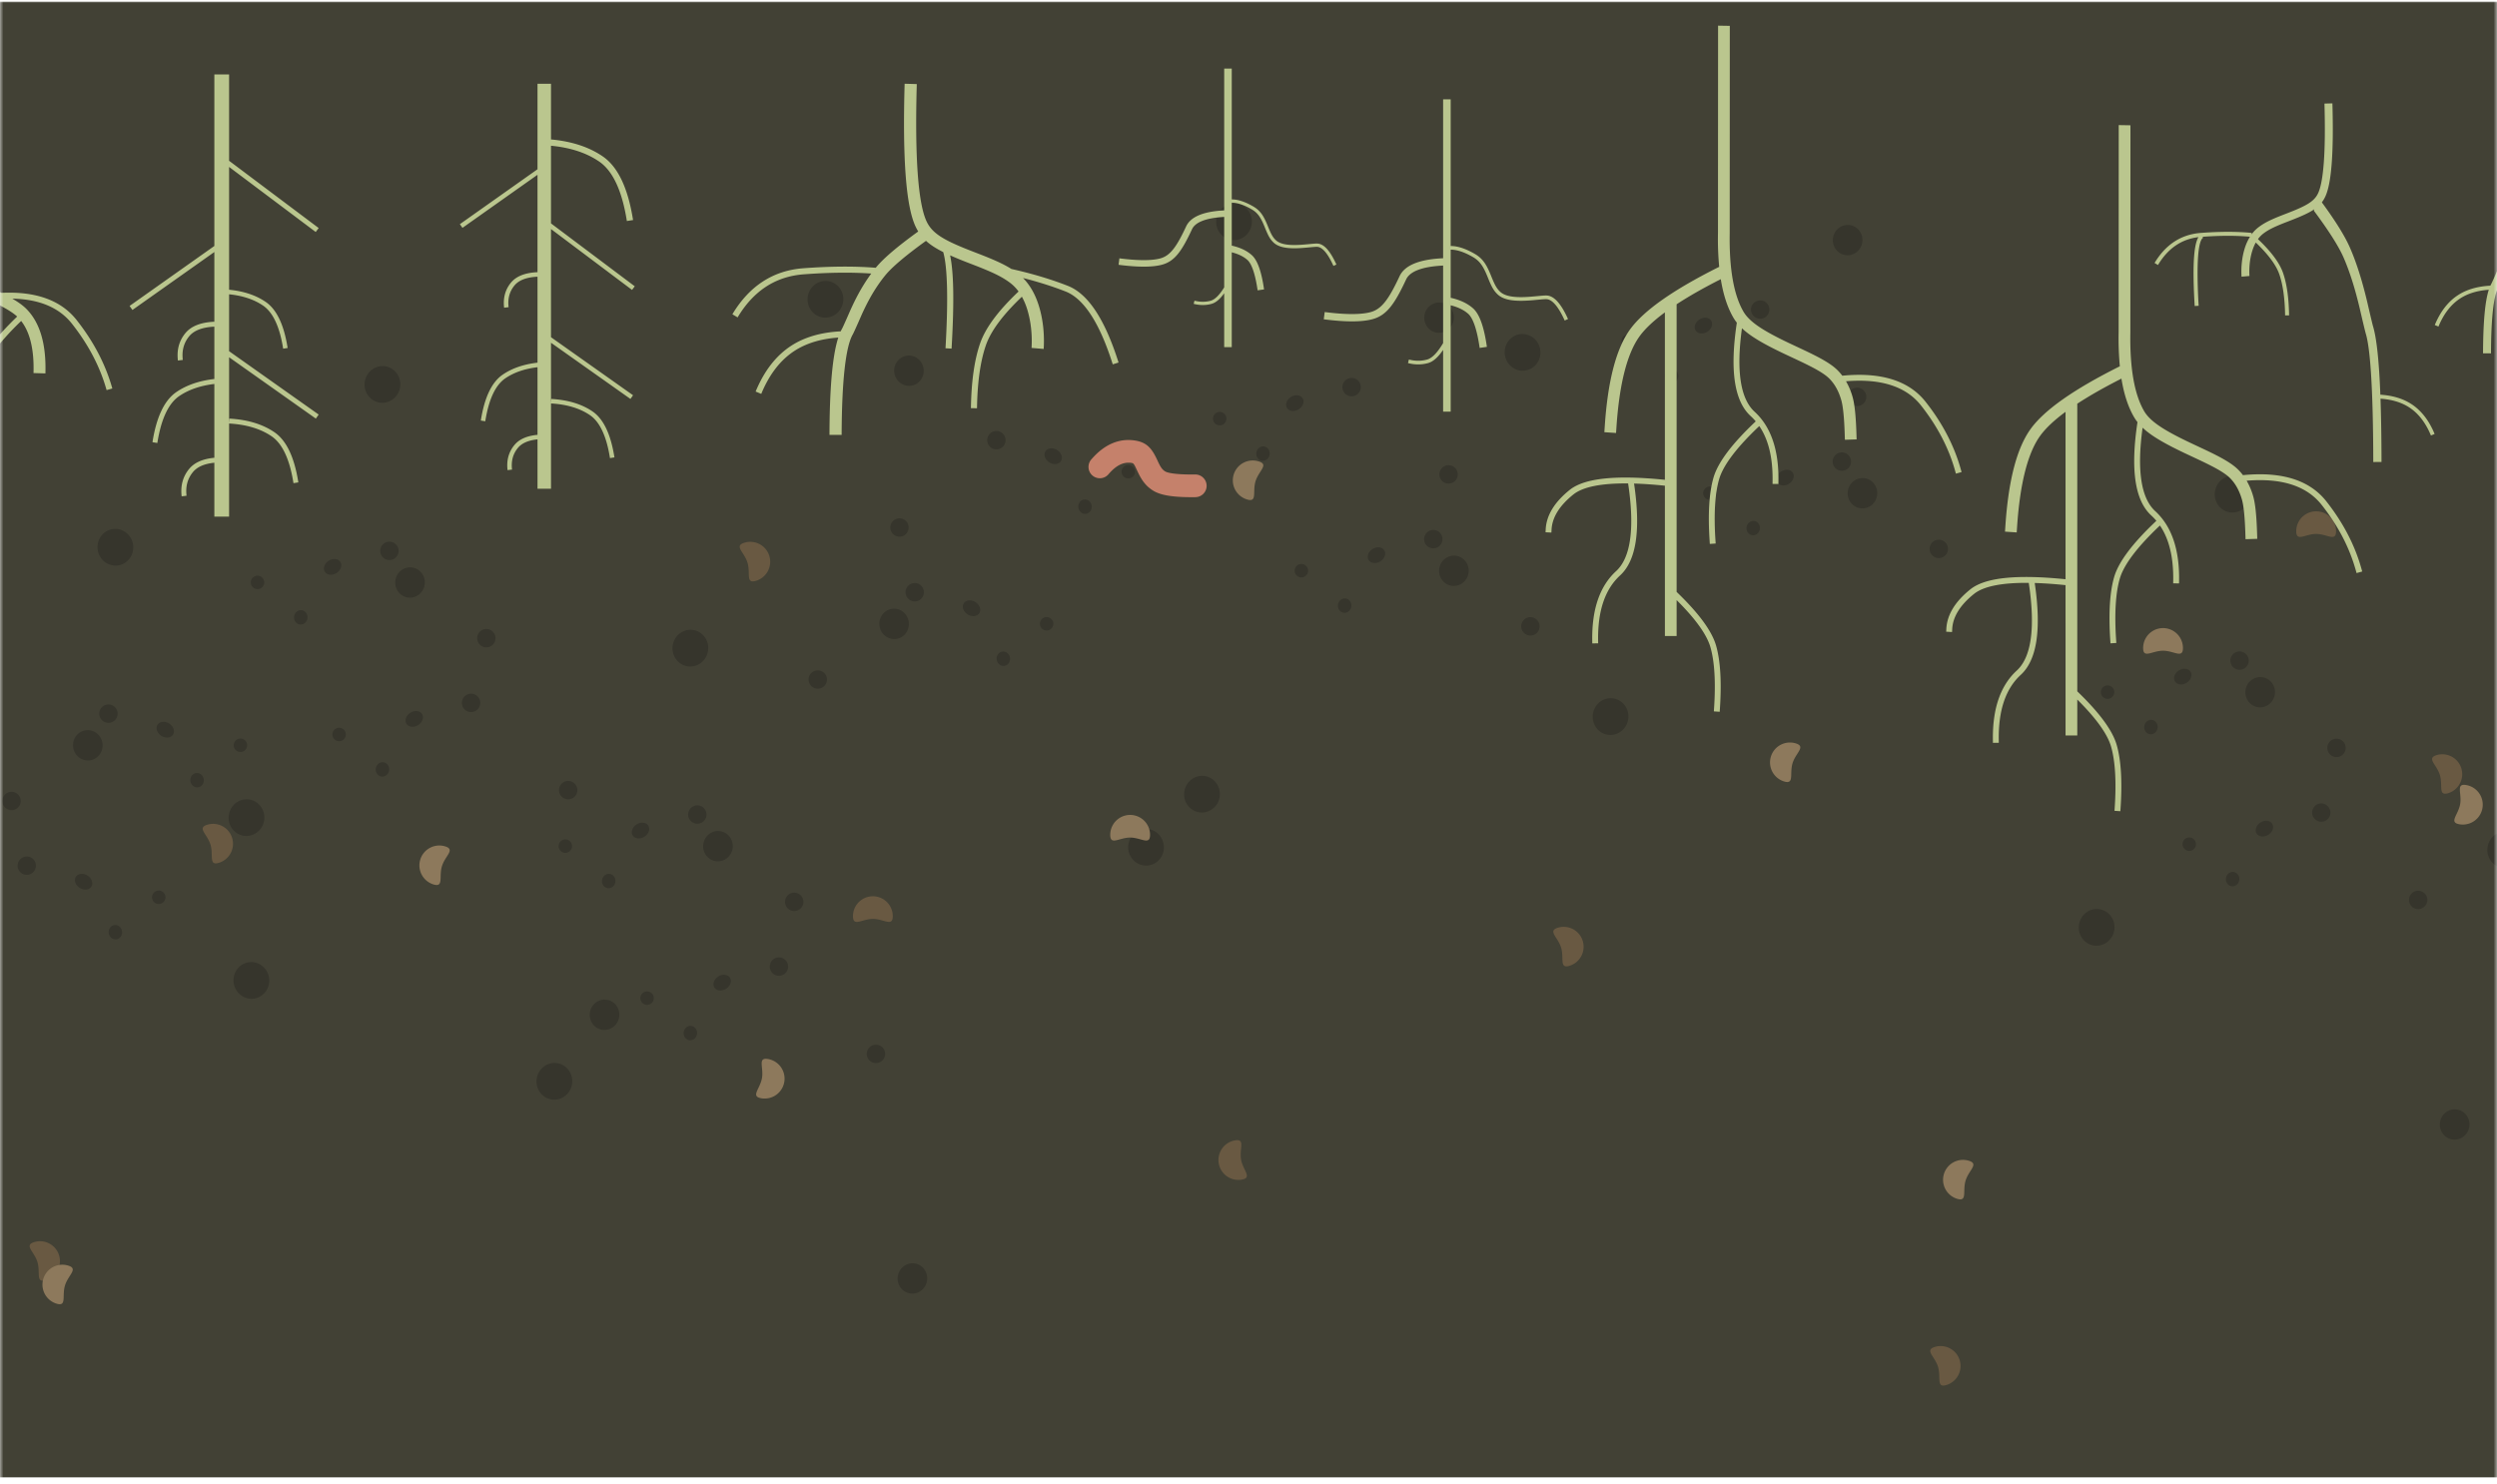 <svg xmlns="http://www.w3.org/2000/svg" xmlns:xlink="http://www.w3.org/1999/xlink" viewBox="0 0 360 214">
  <defs>
    <path id="a" d="M0 0h360v215H0z"/>
  </defs>
  <g fill="none" fill-rule="evenodd">
    <mask id="b" fill="#fff">
      <use xlink:href="#a"/>
    </mask>
    <g mask="url(#b)">
      <path fill="#424135" d="M-166 .242h612.322v212.782H-166z"/>
      <path fill="#36352C" d="M54.77 58.057c-1.407-.198-2.383-1.532-2.18-2.98.204-1.448 1.51-2.462 2.918-2.264 1.408.198 2.384 1.532 2.18 2.98-.203 1.448-1.51 2.462-2.917 2.264zM43.222 90.045c-.529-.074-.893-.594-.814-1.161.08-.568.574-.967 1.103-.893.53.074.894.595.814 1.162-.08.567-.573.967-1.103.892zm15.59-3.887c-1.167-.164-1.976-1.266-1.808-2.462.168-1.195 1.25-2.032 2.416-1.868 1.166.164 1.976 1.266 1.808 2.462-.168 1.195-1.25 2.032-2.417 1.868zm-10.303-3.526c-.62.387-1.372.303-1.679-.189-.307-.492-.054-1.204.566-1.592.62-.387 1.372-.303 1.68.19.307.49.053 1.203-.567 1.59zm8.36-2.093a1.324 1.324 0 1 1-1.403-2.245 1.324 1.324 0 0 1 1.403 2.245zm13.976 12.588a1.324 1.324 0 1 1-1.403-2.245 1.324 1.324 0 0 1 1.403 2.245zm-33.185-8.34a.968.968 0 1 1-1.026-1.641.968.968 0 0 1 1.026 1.641zm-2.49 35.732c-1.407-.198-2.383-1.532-2.18-2.98.204-1.448 1.51-2.461 2.918-2.263 1.407.197 2.383 1.532 2.18 2.98-.204 1.448-1.51 2.461-2.917 2.263zm19.826-8.55c-.53-.075-.894-.595-.814-1.163.08-.567.574-.967 1.103-.892.529.074.893.594.814 1.162-.08.567-.574.967-1.103.892zm31.858 36.518c-1.167-.164-1.976-1.266-1.808-2.461.168-1.196 1.25-2.032 2.416-1.868 1.167.164 1.976 1.266 1.808 2.461-.168 1.196-1.25 2.032-2.416 1.868zm-26.571-43.932c-.62.387-1.372.303-1.68-.19-.307-.49-.053-1.204.567-1.591s1.372-.303 1.679.189c.307.492.054 1.204-.566 1.592zm8.36-2.093a1.324 1.324 0 1 1-1.403-2.245 1.324 1.324 0 0 1 1.403 2.245zm13.975 12.588a1.324 1.324 0 1 1-1.403-2.246 1.324 1.324 0 0 1 1.403 2.246zm-33.185-8.34a.968.968 0 1 1-1.025-1.641.968.968 0 0 1 1.025 1.641zm-197.534-76.753c-1.408-.198-2.384-1.532-2.18-2.98.203-1.448 1.51-2.462 2.917-2.264 1.408.198 2.384 1.532 2.18 2.98-.203 1.448-1.51 2.462-2.917 2.264zm63.307 20.655c-.53-.074-.894-.594-.814-1.162.08-.567.573-.967 1.102-.892.53.074.894.594.814 1.162-.08.567-.573.967-1.102.892zm25.224-18.466c-1.166-.164-1.975-1.266-1.807-2.461.168-1.196 1.25-2.032 2.416-1.868 1.166.164 1.976 1.266 1.807 2.461-.168 1.196-1.25 2.032-2.416 1.868zM-79.509 43.2c-.62.387-1.371.303-1.679-.189-.307-.492-.053-1.204.567-1.592.62-.387 1.371-.303 1.679.189.307.492.053 1.204-.567 1.592zm8.36-2.093a1.324 1.324 0 1 1-1.403-2.245 1.324 1.324 0 0 1 1.403 2.245zm13.976 12.588a1.324 1.324 0 1 1-1.403-2.245 1.324 1.324 0 0 1 1.403 2.245zm-33.185-8.34a.968.968 0 1 1-1.026-1.641.968.968 0 0 1 1.026 1.641zm-3.457 55.96c-1.408-.197-2.384-1.532-2.18-2.98.203-1.447 1.51-2.46 2.917-2.263 1.408.198 2.384 1.532 2.18 2.98-.203 1.448-1.51 2.461-2.917 2.264zm20.793-28.779c-.529-.074-.893-.594-.814-1.162.08-.567.574-.967 1.103-.892.53.074.894.594.814 1.162-.08.567-.573.967-1.103.892zm15.59-3.887c-1.167-.164-1.976-1.266-1.808-2.462.168-1.196 1.25-2.032 2.416-1.868 1.166.164 1.976 1.266 1.808 2.462-.168 1.195-1.25 2.031-2.417 1.868zm-10.303-3.526c-.62.387-1.372.302-1.679-.19-.307-.491-.054-1.204.566-1.591s1.372-.303 1.68.189c.307.491.053 1.204-.567 1.592zm8.36-2.093a1.324 1.324 0 1 1-1.403-2.245 1.324 1.324 0 0 1 1.403 2.245zM-45.4 75.617a1.324 1.324 0 1 1-1.403-2.246 1.324 1.324 0 0 1 1.403 2.246zm-33.185-8.34a.968.968 0 1 1-1.026-1.641.968.968 0 0 1 1.026 1.641zM99.164 96.079c-1.407-.198-2.384-1.532-2.18-2.98.203-1.448 1.51-2.461 2.917-2.264 1.408.198 2.384 1.532 2.18 2.98-.203 1.448-1.509 2.462-2.917 2.264zm-11.55 31.989c-.529-.075-.893-.595-.813-1.162.08-.568.573-.967 1.103-.893.529.074.893.595.813 1.162-.08.567-.573.967-1.102.893zm15.59-3.888c-1.167-.164-1.976-1.266-1.808-2.462.168-1.195 1.25-2.031 2.416-1.867 1.167.163 1.976 1.266 1.808 2.461-.168 1.196-1.25 2.032-2.416 1.868zM92.9 120.654c-.62.387-1.371.303-1.679-.189-.307-.492-.053-1.204.567-1.592.62-.387 1.371-.303 1.679.19.307.49.053 1.204-.567 1.591zm8.36-2.093a1.324 1.324 0 1 1-1.403-2.245 1.324 1.324 0 0 1 1.403 2.245zm13.976 12.588a1.324 1.324 0 1 1-1.403-2.245 1.324 1.324 0 0 1 1.403 2.245zm-33.185-8.34a.968.968 0 1 1-1.026-1.64.968.968 0 0 1 1.026 1.64zm-2.489 35.732c-1.408-.198-2.384-1.532-2.18-2.98.203-1.448 1.51-2.461 2.917-2.263 1.408.198 2.384 1.532 2.18 2.98-.203 1.448-1.51 2.461-2.917 2.263zm19.825-8.55c-.529-.075-.893-.595-.814-1.163.08-.567.574-.967 1.103-.892.53.074.894.594.814 1.162-.08.567-.573.967-1.103.892zm31.858 36.518c-1.166-.163-1.976-1.265-1.808-2.461.168-1.196 1.25-2.032 2.417-1.868 1.166.164 1.975 1.266 1.807 2.462-.168 1.195-1.25 2.031-2.416 1.867zm-26.571-43.932c-.62.387-1.372.303-1.679-.19-.307-.49-.054-1.203.566-1.59.62-.388 1.372-.304 1.68.188.307.492.053 1.204-.567 1.592zm8.36-2.093a1.324 1.324 0 1 1-1.403-2.245 1.324 1.324 0 0 1 1.403 2.245zm13.976 12.588a1.324 1.324 0 1 1-1.403-2.245 1.324 1.324 0 0 1 1.403 2.245zm-33.185-8.34a.968.968 0 1 1-1.026-1.641.968.968 0 0 1 1.026 1.641zM-103.71 67.98c-1.407-.198-2.384-1.532-2.18-2.98.203-1.448 1.51-2.461 2.917-2.264 1.408.198 2.384 1.532 2.18 2.98-.203 1.448-1.509 2.462-2.917 2.264zm63.307 20.656c-.53-.075-.894-.595-.814-1.162.08-.568.574-.967 1.103-.893.53.074.894.595.814 1.162-.08.567-.574.967-1.103.893zm25.225-18.467c-1.167-.164-1.976-1.266-1.808-2.461.168-1.196 1.25-2.032 2.416-1.868 1.167.164 1.976 1.266 1.808 2.461-.168 1.196-1.25 2.032-2.416 1.868zm-19.938 11.053c-.62.387-1.372.303-1.68-.189-.306-.492-.053-1.204.567-1.592.62-.387 1.372-.303 1.679.19.307.49.054 1.204-.566 1.591zm8.36-2.093a1.324 1.324 0 1 1-1.403-2.245 1.324 1.324 0 0 1 1.403 2.245zm13.975 12.588a1.324 1.324 0 1 1-1.403-2.245 1.324 1.324 0 0 1 1.403 2.245zm-33.185-8.34a.968.968 0 1 1-1.025-1.641.968.968 0 0 1 1.025 1.641zm-3.457 55.96c-1.407-.197-2.384-1.531-2.18-2.98.203-1.447 1.51-2.46 2.917-2.263 1.408.198 2.384 1.532 2.18 2.98-.203 1.448-1.509 2.462-2.917 2.264zm20.794-28.779c-.53-.074-.894-.594-.814-1.162.08-.567.573-.967 1.102-.892.53.074.894.594.814 1.162-.08.567-.573.967-1.102.892zm15.589-3.887c-1.167-.164-1.976-1.266-1.808-2.462.168-1.195 1.25-2.032 2.416-1.868 1.167.164 1.976 1.266 1.808 2.462-.168 1.195-1.25 2.032-2.416 1.868zm-10.303-3.526c-.62.387-1.371.303-1.679-.19-.307-.49-.053-1.204.567-1.59.62-.388 1.371-.304 1.679.188.307.492.053 1.204-.567 1.592zm8.36-2.093a1.324 1.324 0 1 1-1.403-2.245 1.324 1.324 0 0 1 1.403 2.245zm13.976 12.588a1.324 1.324 0 1 1-1.403-2.245 1.324 1.324 0 0 1 1.403 2.245zm-33.185-8.34a.968.968 0 1 1-1.026-1.641.968.968 0 0 1 1.026 1.641zM380.42 62.695c-1.407-.198-2.384-1.532-2.18-2.98.203-1.448 1.51-2.461 2.917-2.263 1.408.198 2.384 1.532 2.18 2.98-.203 1.448-1.509 2.461-2.917 2.263zm-11.55 31.989c-.529-.074-.893-.595-.813-1.162.08-.567.573-.967 1.102-.893.53.075.894.595.814 1.162-.08.568-.573.967-1.102.893zm15.59-3.888c-1.167-.164-1.976-1.266-1.808-2.461.168-1.196 1.25-2.032 2.416-1.868 1.167.164 1.976 1.266 1.808 2.461-.168 1.196-1.25 2.032-2.416 1.868zm-10.303-3.526c-.62.388-1.371.303-1.679-.189-.307-.491-.053-1.204.567-1.591.62-.388 1.371-.303 1.679.189.307.491.053 1.204-.567 1.591zm8.36-2.093a1.324 1.324 0 1 1-1.403-2.245 1.324 1.324 0 0 1 1.403 2.245zm13.976 12.588a1.324 1.324 0 1 1-1.403-2.245 1.324 1.324 0 0 1 1.403 2.245zm-33.185-8.34a.968.968 0 1 1-1.026-1.64.968.968 0 0 1 1.026 1.64zm-2.49 35.733c-1.407-.198-2.383-1.532-2.18-2.98.204-1.448 1.51-2.462 2.918-2.264 1.408.198 2.384 1.532 2.18 2.98-.203 1.448-1.51 2.461-2.917 2.264zm19.826-8.551c-.529-.075-.893-.595-.814-1.162.08-.568.574-.967 1.103-.893.53.075.894.595.814 1.162-.08.567-.573.967-1.103.893zm31.858 36.519c-1.166-.164-1.976-1.266-1.808-2.462.168-1.195 1.25-2.032 2.417-1.868 1.166.164 1.975 1.266 1.807 2.462-.168 1.195-1.25 2.032-2.416 1.868zm-26.571-43.933c-.62.388-1.372.303-1.679-.189-.307-.491-.054-1.204.566-1.592.62-.387 1.372-.302 1.68.19.307.491.053 1.204-.567 1.591zm8.36-2.093a1.324 1.324 0 1 1-1.403-2.245 1.324 1.324 0 0 1 1.403 2.245zm13.976 12.588a1.324 1.324 0 1 1-1.403-2.245 1.324 1.324 0 0 1 1.403 2.245zm-33.185-8.34a.968.968 0 1 1-1.026-1.64.968.968 0 0 1 1.026 1.64zM177.547 34.596c-1.407-.198-2.384-1.532-2.18-2.98.203-1.448 1.51-2.461 2.917-2.263 1.408.198 2.384 1.532 2.18 2.98-.203 1.448-1.509 2.461-2.917 2.263zm63.307 20.656c-.53-.075-.894-.595-.814-1.162.08-.567.574-.967 1.103-.893.53.075.893.595.814 1.162-.08.568-.574.967-1.103.893zm25.225-18.466c-1.167-.164-1.976-1.266-1.808-2.462.168-1.195 1.25-2.032 2.416-1.868 1.166.164 1.976 1.266 1.808 2.462-.168 1.195-1.25 2.032-2.416 1.868zM246.14 47.837c-.62.388-1.372.303-1.68-.189-.306-.491-.053-1.204.567-1.591.62-.388 1.372-.303 1.679.188.307.492.054 1.205-.566 1.592zm8.36-2.093a1.324 1.324 0 1 1-1.403-2.245 1.324 1.324 0 0 1 1.403 2.245zm13.975 12.588a1.324 1.324 0 1 1-1.403-2.245 1.324 1.324 0 0 1 1.403 2.245zm-33.185-8.34a.968.968 0 1 1-1.025-1.64.968.968 0 0 1 1.025 1.64zm-3.457 55.961c-1.407-.198-2.384-1.532-2.18-2.98.203-1.448 1.51-2.461 2.917-2.264 1.408.198 2.384 1.532 2.18 2.98-.203 1.448-1.509 2.462-2.917 2.264zm20.794-28.78c-.53-.074-.894-.594-.814-1.161.08-.568.573-.967 1.102-.893.53.074.894.595.814 1.162-.08.567-.573.967-1.102.893zm15.589-3.887c-1.167-.164-1.976-1.266-1.808-2.462.168-1.195 1.25-2.031 2.416-1.867 1.167.163 1.976 1.266 1.808 2.461-.168 1.196-1.25 2.032-2.416 1.868zm-10.303-3.526c-.62.387-1.371.303-1.679-.189-.307-.492-.053-1.204.567-1.592.62-.387 1.371-.302 1.679.19.307.49.053 1.204-.567 1.591zm8.36-2.093a1.324 1.324 0 1 1-1.403-2.245 1.324 1.324 0 0 1 1.403 2.245zm13.976 12.588a1.324 1.324 0 1 1-1.403-2.245 1.324 1.324 0 0 1 1.403 2.245zm-33.185-8.34a.968.968 0 1 1-1.026-1.64.968.968 0 0 1 1.026 1.64zM321.514 73.878c-1.408-.198-2.384-1.532-2.18-2.98.203-1.448 1.509-2.461 2.917-2.264 1.407.198 2.384 1.532 2.18 2.98-.203 1.448-1.51 2.462-2.917 2.264zm-11.55 31.989c-.529-.075-.893-.595-.814-1.162.08-.568.574-.967 1.103-.893.53.074.894.595.814 1.162-.08.567-.573.967-1.103.893zm15.59-3.888c-1.167-.164-1.976-1.266-1.808-2.462.168-1.195 1.25-2.031 2.416-1.867 1.166.163 1.976 1.265 1.808 2.461-.169 1.196-1.25 2.032-2.417 1.868zm-10.303-3.526c-.62.387-1.372.303-1.679-.189-.307-.492-.054-1.204.566-1.592.62-.387 1.372-.303 1.68.19.306.49.053 1.204-.567 1.591zm8.36-2.093a1.324 1.324 0 1 1-1.403-2.245 1.324 1.324 0 0 1 1.403 2.245zm13.976 12.588a1.324 1.324 0 1 1-1.403-2.245 1.324 1.324 0 0 1 1.403 2.245zm-33.185-8.34a.968.968 0 1 1-1.026-1.64.968.968 0 0 1 1.026 1.64zm-2.49 35.732c-1.407-.198-2.384-1.532-2.18-2.98.203-1.448 1.51-2.461 2.917-2.263 1.408.198 2.384 1.532 2.18 2.98-.203 1.448-1.509 2.461-2.917 2.263zm19.826-8.55c-.53-.075-.894-.595-.814-1.163.08-.567.573-.967 1.103-.892.529.074.893.594.814 1.162-.08.567-.574.967-1.103.892zm31.858 36.518c-1.167-.163-1.976-1.266-1.808-2.461.168-1.196 1.25-2.032 2.416-1.868 1.166.164 1.976 1.266 1.808 2.462-.168 1.195-1.25 2.031-2.416 1.867zm-26.571-43.932c-.62.387-1.372.303-1.68-.19-.307-.49-.053-1.203.567-1.59.62-.388 1.372-.304 1.679.188.307.492.054 1.204-.566 1.592zm8.36-2.093a1.324 1.324 0 1 1-1.404-2.245 1.324 1.324 0 0 1 1.403 2.245zm13.975 12.588a1.324 1.324 0 1 1-1.403-2.245 1.324 1.324 0 0 1 1.403 2.245zm-33.185-8.34a.968.968 0 1 1-1.025-1.641.968.968 0 0 1 1.025 1.641zM118.641 45.778c-1.408-.198-2.384-1.532-2.18-2.98.203-1.448 1.51-2.462 2.917-2.264 1.408.198 2.384 1.532 2.18 2.98-.203 1.448-1.51 2.462-2.917 2.264zm63.307 20.656c-.53-.075-.894-.595-.814-1.162.08-.568.573-.967 1.102-.893.53.074.894.595.814 1.162-.08.567-.573.967-1.102.893zm25.224-18.467c-1.166-.164-1.976-1.266-1.808-2.461.168-1.196 1.25-2.032 2.417-1.868 1.166.164 1.975 1.266 1.807 2.461-.168 1.196-1.25 2.032-2.416 1.868zM187.234 59.02c-.62.387-1.371.303-1.679-.189-.307-.492-.053-1.204.567-1.592.62-.387 1.371-.303 1.679.19.307.49.053 1.203-.567 1.59zm8.36-2.093a1.324 1.324 0 1 1-1.403-2.245 1.324 1.324 0 0 1 1.403 2.245zm13.976 12.588a1.324 1.324 0 1 1-1.403-2.245 1.324 1.324 0 0 1 1.403 2.245zm-33.185-8.34a.968.968 0 1 1-1.026-1.641.968.968 0 0 1 1.026 1.641zm-3.457 55.96c-1.408-.197-2.384-1.531-2.18-2.98.203-1.447 1.51-2.46 2.917-2.263 1.408.198 2.384 1.532 2.18 2.98-.203 1.448-1.51 2.461-2.917 2.264zm20.793-28.779c-.529-.074-.893-.594-.814-1.162.08-.567.574-.967 1.103-.892.53.074.894.594.814 1.162-.08.567-.574.967-1.103.892zm15.59-3.887c-1.167-.164-1.976-1.266-1.808-2.462.168-1.195 1.25-2.032 2.416-1.868 1.166.164 1.976 1.266 1.807 2.462-.168 1.195-1.25 2.032-2.416 1.868zm-10.303-3.526c-.62.387-1.372.303-1.68-.19-.306-.49-.053-1.204.567-1.591s1.372-.303 1.68.189c.306.492.053 1.204-.567 1.592zm8.36-2.093a1.324 1.324 0 1 1-1.403-2.245 1.324 1.324 0 0 1 1.403 2.245zm13.976 12.588a1.324 1.324 0 1 1-1.403-2.246 1.324 1.324 0 0 1 1.403 2.246zm-33.185-8.34a.968.968 0 1 1-1.026-1.641.968.968 0 0 1 1.026 1.641zM17.008 81.532c1.408-.198 2.384-1.532 2.18-2.98-.203-1.448-1.509-2.461-2.917-2.264-1.407.198-2.384 1.532-2.18 2.98.203 1.448 1.51 2.462 2.917 2.264zm11.55 31.989c.529-.075.893-.595.814-1.162-.08-.568-.574-.967-1.103-.893-.53.074-.894.595-.814 1.162.08.567.574.967 1.103.893zm-15.59-3.888c1.167-.164 1.976-1.266 1.808-2.462-.168-1.195-1.25-2.031-2.416-1.867-1.166.163-1.976 1.266-1.807 2.461.168 1.196 1.25 2.032 2.416 1.868zm10.303-3.526c.62.387 1.372.303 1.68-.189.306-.492.053-1.204-.567-1.592-.62-.387-1.372-.303-1.68.19-.306.49-.053 1.204.567 1.591zm-8.36-2.093a1.324 1.324 0 1 0 1.403-2.245 1.324 1.324 0 0 0-1.403 2.245zM.935 116.602a1.324 1.324 0 1 0 1.403-2.245 1.324 1.324 0 0 0-1.403 2.245zm33.185-8.34a.968.968 0 1 0 1.026-1.64.968.968 0 0 0-1.026 1.64zm2.49 35.732c1.407-.198 2.384-1.532 2.18-2.98-.203-1.448-1.51-2.461-2.917-2.263-1.408.198-2.384 1.532-2.18 2.98.203 1.448 1.509 2.461 2.917 2.263zm-19.826-8.55c.53-.075.894-.595.814-1.163-.08-.567-.573-.967-1.103-.892-.529.074-.893.594-.814 1.162.08.567.574.967 1.103.892zm-31.858 36.518c1.167-.163 1.976-1.266 1.808-2.461-.168-1.196-1.25-2.032-2.416-1.868-1.166.164-1.976 1.266-1.808 2.462.168 1.195 1.25 2.031 2.416 1.867zm26.571-43.932c.62.387 1.372.303 1.68-.19.307-.49.053-1.203-.567-1.59-.62-.388-1.372-.304-1.679.188-.307.492-.054 1.204.566 1.592zm-8.36-2.093a1.324 1.324 0 1 0 1.404-2.245 1.324 1.324 0 0 0-1.403 2.245zm-13.975 12.588a1.324 1.324 0 1 0 1.403-2.245 1.324 1.324 0 0 0-1.403 2.245zm33.185-8.34a.968.968 0 1 0 1.025-1.641.968.968 0 0 0-1.025 1.641zM219.88 53.432c1.408-.198 2.384-1.532 2.18-2.98-.203-1.448-1.51-2.461-2.917-2.264-1.408.198-2.384 1.532-2.18 2.98.203 1.448 1.51 2.462 2.917 2.264zm-63.307 20.656c.53-.075.894-.595.814-1.162-.08-.568-.573-.967-1.102-.893-.53.074-.894.595-.814 1.162.08.567.573.967 1.102.893zM131.35 55.62c1.166-.164 1.976-1.266 1.808-2.461-.168-1.196-1.25-2.032-2.417-1.868-1.166.164-1.975 1.266-1.807 2.461.168 1.196 1.25 2.032 2.416 1.868zm19.938 11.053c.62.387 1.371.303 1.679-.189.307-.492.053-1.204-.567-1.592-.62-.387-1.371-.303-1.679.19-.307.49-.053 1.204.567 1.59zm-8.36-2.093a1.324 1.324 0 1 0 1.403-2.245 1.324 1.324 0 0 0-1.403 2.245zM128.952 77.17a1.324 1.324 0 1 0 1.403-2.245 1.324 1.324 0 0 0-1.403 2.245zm33.185-8.34a.968.968 0 1 0 1.026-1.641.968.968 0 0 0-1.026 1.641zm3.457 55.96c1.408-.197 2.384-1.531 2.18-2.98-.203-1.447-1.51-2.46-2.917-2.263-1.408.198-2.384 1.532-2.18 2.98.203 1.448 1.51 2.462 2.917 2.264zM144.801 96.01c.53-.074.893-.594.814-1.162-.08-.567-.574-.967-1.103-.892-.53.074-.894.594-.814 1.162.08.567.574.967 1.103.892zm-15.59-3.887c1.167-.164 1.977-1.266 1.808-2.462-.168-1.195-1.25-2.032-2.416-1.868-1.166.164-1.975 1.266-1.807 2.462.168 1.195 1.25 2.032 2.416 1.868zm10.303-3.526c.62.387 1.372.303 1.68-.19.306-.49.053-1.204-.567-1.59-.62-.388-1.372-.304-1.68.188-.306.492-.053 1.204.567 1.592zm-8.36-2.093a1.324 1.324 0 1 0 1.403-2.245 1.324 1.324 0 0 0-1.403 2.245zm-13.976 12.588a1.324 1.324 0 1 0 1.403-2.245 1.324 1.324 0 0 0-1.403 2.245zm33.185-8.34a.968.968 0 1 0 1.026-1.641.968.968 0 0 0-1.026 1.641z"/>
      <path fill="#695942" d="M-23.072 105.563c-1.585 0-2.87 1.19-2.87-.395a2.87 2.87 0 1 1 5.74 0c0 1.585-1.284.395-2.87.395zm148.917 26.94c-1.585 0-2.87 1.189-2.87-.396a2.87 2.87 0 1 1 5.74 0c0 1.585-1.285.395-2.87.395zm253.157 33.21c-1.585 0-2.87 1.19-2.87-.395a2.87 2.87 0 0 1 5.74 0c0 1.585-1.285.396-2.87.396zm16.073-74.31c-1.585 0-2.87 1.19-2.87-.395a2.87 2.87 0 1 1 5.74 0c0 1.585-1.285.395-2.87.395zm-61.149-14.41c-1.585 0-2.87 1.19-2.87-.395a2.87 2.87 0 0 1 5.74 0c0 1.585-1.284.395-2.87.395zM30.344 121.781c-.464-1.516-1.977-2.397-.461-2.86a2.87 2.87 0 1 1 1.678 5.49c-1.516.463-.754-1.114-1.217-2.63zm-185.637-28.293c-.464-1.516-1.977-2.397-.461-2.86a2.87 2.87 0 0 1 1.678 5.49c-1.516.463-.754-1.114-1.217-2.63zm507.055 18.25c-.464-1.516-1.977-2.397-.461-2.86a2.87 2.87 0 0 1 1.678 5.489c-1.516.463-.754-1.113-1.217-2.63zM5.395 181.963c-.464-1.515-1.977-2.397-.461-2.86a2.87 2.87 0 1 1 1.678 5.49c-1.516.463-.754-1.114-1.217-2.63zm219.67-45.333c-.463-1.516-1.977-2.397-.46-2.86a2.87 2.87 0 0 1 1.678 5.49c-1.516.463-.754-1.114-1.218-2.63zm54.344 60.45c-.464-1.516-1.977-2.397-.461-2.86a2.87 2.87 0 0 1 1.678 5.49c-1.516.463-.754-1.114-1.217-2.63zM107.767 81.122c-.463-1.516-1.977-2.397-.46-2.86a2.87 2.87 0 1 1 1.678 5.489c-1.516.463-.754-1.113-1.218-2.63zM-65.904 127.69c.275 1.56 1.67 2.62.109 2.895a2.87 2.87 0 1 1-.997-5.653c1.56-.276.613 1.197.888 2.758zm244.832 39.506c.275 1.561 1.67 2.62.109 2.896a2.87 2.87 0 0 1-.997-5.654c1.561-.275.613 1.197.888 2.758z"/>
      <path fill="#8D795C" d="M311.853 93.832c1.585 0 2.87 1.19 2.87-.395a2.87 2.87 0 1 0-5.74 0c0 1.585 1.285.395 2.87.395zm-148.916 26.94c1.585 0 2.87 1.189 2.87-.396a2.87 2.87 0 1 0-5.74 0c0 1.585 1.284.395 2.87.395zm-253.157 33.21c1.585 0 2.87 1.19 2.87-.395a2.87 2.87 0 1 0-5.74 0c0 1.585 1.284.396 2.87.396zm-16.074-74.31c1.585 0 2.87 1.19 2.87-.395a2.87 2.87 0 1 0-5.74 0c0 1.585 1.285.395 2.87.395zm61.149-14.41c1.585 0 2.87 1.19 2.87-.395a2.87 2.87 0 1 0-5.74 0c0 1.585 1.285.395 2.87.395zm303.583 44.788c.463-1.516 1.977-2.397.46-2.86a2.87 2.87 0 1 0-1.678 5.49c1.516.463.754-1.114 1.218-2.63zm185.637-28.293c.463-1.516 1.977-2.397.46-2.86a2.87 2.87 0 1 0-1.678 5.49c1.516.463.754-1.114 1.218-2.63zm-507.055 18.25c.463-1.516 1.977-2.397.46-2.86a2.87 2.87 0 1 0-1.678 5.489c1.516.463.754-1.113 1.218-2.63zm346.367 70.225c.463-1.516 1.977-2.397.46-2.86a2.87 2.87 0 0 0-1.678 5.49c1.516.463.754-1.114 1.218-2.63zM63.717 124.9c.463-1.516 1.976-2.397.46-2.86a2.87 2.87 0 1 0-1.678 5.49c1.516.463.754-1.114 1.217-2.63zM9.372 185.35c.463-1.516 1.976-2.397.46-2.86a2.87 2.87 0 1 0-1.678 5.49c1.516.463.754-1.114 1.218-2.63zM181.014 69.391c.464-1.516 1.977-2.397.461-2.86a2.87 2.87 0 1 0-1.678 5.489c1.516.463.754-1.113 1.217-2.63zm173.672 46.568c-.276 1.56-1.67 2.62-.11 2.895a2.87 2.87 0 1 0 .998-5.653c-1.561-.276-.613 1.197-.888 2.758zm-244.832 39.506c-.276 1.561-1.67 2.62-.11 2.896a2.87 2.87 0 1 0 .998-5.654c-1.562-.275-.613 1.197-.888 2.758z"/>
      <g fill="#BAC68E" fill-rule="nonzero">
        <path d="M147.49 40.085c1.069 1.078 1.828 2.487 2.325 4.142.597 1.988.754 4.043.672 5.79-.007.14-.014.242-.019.3l-1.747-.149c.003-.036.008-.115.014-.233.073-1.566-.07-3.438-.6-5.204a9.73 9.73 0 0 0-.806-1.946c-2.76 2.628-4.49 4.971-5.196 7.017-.79 2.292-1.218 5.316-1.275 9.065l-.877-.013c.059-3.835.498-6.947 1.323-9.338.769-2.23 2.619-4.72 5.545-7.483a5.952 5.952 0 0 0-1.245-1.27c-1.21-.903-2.575-1.541-5.284-2.587l-.576-.222a55.97 55.97 0 0 1-2.765-1.135c.544 2.525.593 6.97.212 13.45l-.875-.052c.418-7.118.274-11.802-.33-13.869-1.046-.525-1.846-1.04-2.48-1.619-2.92 2.104-4.877 3.762-5.85 4.944-.382.465-.746.953-1.093 1.464-.875 1.285-1.598 2.63-2.314 4.204-.015.034-1.09 2.513-1.318 2.91-1.002 1.758-1.56 6.638-1.588 14.46l-1.754-.006c.024-6.804.43-11.446 1.27-14.03-2.534.18-4.645.827-6.339 1.935-2.018 1.32-3.608 3.378-4.768 6.184l-.81-.335c1.224-2.96 2.923-5.159 5.098-6.583 1.919-1.255 4.31-1.954 7.166-2.1.065-.141.133-.272.202-.393.171-.301 1.18-2.627 1.245-2.768.754-1.657 1.522-3.086 2.46-4.464.163-.24.33-.477.501-.708-2.858-.196-6.099-.159-9.721.11-4.071.303-7.243 2.362-9.55 6.212l-.752-.451c2.45-4.088 5.874-6.31 10.237-6.635 3.91-.29 7.387-.313 10.431-.067l.043-.053c1.08-1.312 3.1-3.03 6.082-5.182a7.19 7.19 0 0 1-.35-.64c-1.409-2.901-1.922-9.731-1.611-20.663l1.753.05c-.302 10.627.2 17.3 1.435 19.848.841 1.732 2.507 2.706 6.763 4.345l.577.223c2.294.885 3.69 1.502 4.867 2.243 3.025.68 5.737 1.492 8.136 2.435 2.935 1.152 5.351 4.846 7.312 11.056l-.837.264c-1.888-5.981-4.173-9.474-6.795-10.504-1.854-.728-3.902-1.378-6.144-1.949zM375.8 37.441a3.89 3.89 0 0 0-.813-.83c-.79-.59-1.683-1.007-3.453-1.69l-.377-.145c-2.034-.784-3.264-1.367-4.075-2.107-1.909 1.374-3.188 2.458-3.823 3.23-.25.304-.488.623-.715.957-.571.84-1.044 1.719-1.512 2.747-.01.022-.713 1.642-.86 1.902-.656 1.148-1.02 4.337-1.039 9.448l-1.146-.004c.016-4.446.282-7.479.83-9.167-1.656.117-3.036.54-4.142 1.264-1.32.863-2.358 2.208-3.116 4.041l-.53-.219c.8-1.934 1.91-3.371 3.332-4.301 1.254-.82 2.816-1.277 4.683-1.373.043-.092.086-.178.132-.257.112-.196.771-1.716.813-1.808.493-1.083.995-2.017 1.608-2.918a14.3 14.3 0 0 1 .777-1.04c.705-.857 2.025-1.98 3.974-3.386a4.699 4.699 0 0 1-.229-.418c-.92-1.896-1.256-6.36-1.052-13.503l1.145.033c-.197 6.944.13 11.305.938 12.97.55 1.132 1.638 1.768 4.42 2.84l.377.145c1.866.72 2.823 1.168 3.725 1.84.403.301.752.66 1.052 1.07l-.021-.217c2.106-.207 4.544-.207 7.315 0 2.851.211 5.089 1.664 6.69 4.335l-.492.295c-1.43-2.387-3.368-3.72-5.835-4.02.716 1.18.866 4.436.543 9.932l-.572-.033c.355-6.037.09-9.394-.647-9.812l.08-.14c-2.577-.184-4.855-.185-6.833-.005.33.525.59 1.122.787 1.778.39 1.299.492 2.642.439 3.784a5.555 5.555 0 0 1-.012.196l-1.142-.097.009-.153c.048-1.023-.045-2.247-.392-3.4a6.358 6.358 0 0 0-.526-1.272c-1.804 1.717-2.935 3.248-3.396 4.585-.517 1.498-.796 3.474-.833 5.924l-.573-.009c.038-2.506.325-4.54.864-6.102.503-1.457 1.711-3.084 3.623-4.89zM325.537 34.48c.236-.323.506-.601.813-.83.791-.59 1.683-1.007 3.453-1.69l.377-.146c1.594-.614 2.695-1.105 3.487-1.645l-.076.202c2.164 2.906 3.601 5.18 4.296 6.777.259.595.505 1.22.74 1.873.593 1.644 1.083 3.365 1.567 5.378.01.044.74 3.214.893 3.724.679 2.248 1.057 8.491 1.075 18.498l1.188-.008c-.007-3.481-.055-6.52-.146-9.125 1.662.116 3.046.539 4.155 1.265 1.32.863 2.358 2.208 3.116 4.041l.53-.219c-.8-1.934-1.91-3.371-3.332-4.302-1.21-.792-2.708-1.244-4.49-1.361-.188-4.877-.538-8.157-1.065-9.901-.116-.385-.8-3.36-.843-3.54-.51-2.121-1.03-3.949-1.665-5.713a33.792 33.792 0 0 0-.806-2.035c-.723-1.662-2.071-3.832-4.058-6.548.181-.235.335-.488.472-.77.92-1.896 1.256-6.359 1.053-13.502l-1.146.032c.198 6.945-.13 11.306-.938 12.97-.55 1.132-1.638 1.768-4.42 2.84l-.377.145c-1.866.72-2.823 1.169-3.725 1.841-.403.3-.752.66-1.052 1.069l.021-.217c-2.106-.206-4.544-.206-7.315 0-2.851.212-5.088 1.664-6.69 4.336l.492.294c1.43-2.386 3.369-3.72 5.835-4.02-.715 1.18-.866 4.436-.543 9.933l.572-.034c-.354-6.036-.09-9.394.647-9.811l-.08-.14c2.577-.184 4.855-.186 6.833-.006a7.243 7.243 0 0 0-.787 1.779c-.39 1.298-.492 2.642-.438 3.783.004.092.008.159.012.197l1.141-.098a4.552 4.552 0 0 1-.009-.153c-.048-1.023.045-2.246.392-3.4.14-.466.315-.892.527-1.272 1.803 1.717 2.935 3.249 3.395 4.585.517 1.499.796 3.474.833 5.924l.573-.008c-.038-2.506-.325-4.54-.864-6.103-.502-1.457-1.711-3.083-3.623-4.89zM33.03 50.642l12.915 9.136-.411.58-12.505-8.845v22.981h-2.125v-7.77c-1.45.145-2.476.6-3.092 1.351-.772.941-1.077 2.07-.915 3.407l-.707.086c-.184-1.527.174-2.85 1.072-3.944.76-.927 1.979-1.46 3.642-1.615V55.366c-2.024.24-3.712.824-5.067 1.748-1.545 1.054-2.607 3.302-3.152 6.76l-.703-.111c.573-3.633 1.714-6.05 3.454-7.237 1.474-1.006 3.298-1.63 5.468-1.877v-7.546c-1.738.08-2.943.55-3.632 1.39-.772.941-1.077 2.069-.916 3.407l-.706.085c-.184-1.526.173-2.848 1.072-3.943.84-1.024 2.24-1.568 4.182-1.651V36.34l-11.81 8.354-.411-.58 12.221-8.646V10.736h2.125v12.447l12.916 9.7-.428.57-12.488-9.38v17.705c2.101.206 3.858.789 5.268 1.75 1.598 1.09 2.646 3.311 3.173 6.648l-.646.102c-.5-3.176-1.476-5.242-2.896-6.21-1.298-.886-2.93-1.432-4.899-1.633v8.207zm9.984 18.917l-.703.111c-.545-3.458-1.607-5.706-3.152-6.76-1.586-1.081-3.627-1.697-6.13-1.841l.041-.71c2.625.15 4.79.804 6.49 1.963 1.74 1.187 2.88 3.604 3.454 7.237zM79.44 48.625l11.83 8.368-.377.532-11.453-8.102v21.049h-1.946v-7.117c-1.328.133-2.268.55-2.832 1.238-.707.861-.986 1.895-.839 3.12l-.647.078c-.168-1.398.16-2.609.982-3.612.696-.848 1.812-1.337 3.336-1.478v-9.75c-1.854.22-3.4.755-4.641 1.602-1.416.966-2.388 3.025-2.888 6.191l-.643-.101c.525-3.327 1.57-5.541 3.164-6.628 1.35-.921 3.02-1.493 5.008-1.72V39.9c-1.592.072-2.696.502-3.327 1.273-.707.862-.987 1.895-.839 3.12l-.647.078c-.168-1.397.16-2.609.982-3.612.77-.938 2.052-1.435 3.83-1.512V25.204l-10.817 7.652-.376-.532 11.194-7.919v-12.33h1.946v8.032c2.977.27 5.46 1.08 7.444 2.434 2.209 1.507 3.658 4.576 4.386 9.188l-.893.14c-.693-4.39-2.04-7.243-4.002-8.582-1.831-1.249-4.14-2.008-6.935-2.273v11.198l12.077 9.071-.392.521-11.685-8.777v15.598zm9.145 17.327l-.643.101c-.5-3.167-1.472-5.226-2.888-6.191-1.452-.99-3.321-1.554-5.614-1.686l.038-.651c2.403.138 4.386.736 5.944 1.798 1.593 1.087 2.638 3.302 3.163 6.629zM-21.48 45.586c-.24.267-.456.53-.647.788-1.842 2.49-3.006 6.955-3.437 13.37l-1.714-.115c.451-6.714 1.69-11.465 3.77-14.277.557-.752 1.283-1.523 2.178-2.312-6.855-.688-11.266-.23-13.184 1.311-2.043 1.642-3.094 3.356-3.189 5.145l-.857-.045c.109-2.061 1.29-3.986 3.508-5.77 2.232-1.794 7.093-2.241 14.637-1.408 2.175-1.739 5.147-3.57 8.92-5.505-1.604-2.805-2.315-9.729-2.223-20.964l1.717.014c-.09 10.948.612 17.722 2.013 20.125.876 1.505 2.867 2.798 6.703 4.62.406.192 1.862.873 2.16 1.015.51.241.945.45 1.336.647 4.957-.236 8.581 1.064 10.836 3.92 2.464 3.123 4.181 6.414 5.148 9.873l-.827.231c-.935-3.346-2.6-6.536-4.995-9.572-1.833-2.322-4.69-3.533-8.599-3.617.867.504 1.525.976 2.015 1.467 1.984 1.985 2.885 5.104 2.76 9.316l-1.717-.051c.101-3.384-.506-5.877-1.78-7.51-3.135 3.014-4.981 5.517-5.543 7.482-.605 2.117-.783 5.106-.527 8.959l-.857.057c-.262-3.944-.079-7.025.558-9.252.614-2.146 2.545-4.764 5.792-7.883-.5-.466-1.274-.967-2.368-1.543a50.692 50.692 0 0 0-1.966-.972c-.294-.14-1.752-.822-2.162-1.017a57.243 57.243 0 0 1-2.627-1.318v11.861h-1.717V39.79c-.845-.543-1.524-1.076-2.07-1.635-4.6 2.342-7.965 4.506-10.088 6.469-.607 5.532.08 9.178 2.001 10.94 2.402 2.2 3.562 5.596 3.498 10.156l-.859-.013c.06-4.333-1.018-7.494-3.219-9.51-2.036-1.867-2.812-5.404-2.377-10.611zM208.06 37.238V14.323h1.09v21.15c1.003-.004 2.161.379 3.476 1.138 1.079.624 1.639 1.438 2.256 2.933l.083.203.081.201c.465 1.145.741 1.655 1.232 2.118.602.568 1.676.8 3.19.777.543-.008 1.079-.044 1.85-.115 1.327-.122 1.284-.118 1.605-.118 1.102 0 2.13 1.147 3.144 3.393l-.48.216c-.935-2.07-1.842-3.082-2.664-3.082-.295 0-.264-.003-1.557.116a23.81 23.81 0 0 1-1.891.117c-1.64.024-2.828-.232-3.558-.92-.564-.532-.867-1.09-1.36-2.304l-.08-.2-.083-.2c-.576-1.398-1.077-2.126-2.032-2.678-1.243-.719-2.315-1.072-3.212-1.068v6.942c1.332.296 2.408.799 3.22 1.516.943.833 1.586 2.674 2.002 5.56l-1.044.151c-.382-2.652-.96-4.305-1.656-4.92-.624-.552-1.463-.961-2.522-1.224v15.332h-1.09v-8.901c-.73 1.064-1.446 1.697-2.16 1.896-.93.26-1.9.26-2.905.002l.13-.511c.919.235 1.795.235 2.633.001.702-.195 1.478-.983 2.302-2.37v-11.18c-3.033.149-4.795.846-5.331 1.994-1.678 3.594-2.82 5.192-4.86 5.74-1.555.416-3.887.416-7.017.013l.135-1.046c3.005.387 5.215.387 6.608.014 1.61-.432 2.64-1.875 4.178-5.168.751-1.607 2.862-2.442 6.287-2.603zM176.496 30.335V9.89h1.09v18.865c.895-.004 1.927.337 3.1 1.015.962.557 1.462 1.282 2.012 2.616a35.389 35.389 0 0 1 .147.36c.414 1.022.661 1.476 1.099 1.889.537.506 1.494.713 2.844.693.485-.007.963-.04 1.65-.102 1.184-.11 1.146-.106 1.432-.106.983 0 1.9 1.023 2.804 3.026l-.428.194c-.834-1.848-1.643-2.75-2.376-2.75-.263 0-.235-.002-1.389.104-.698.064-1.186.097-1.686.104-1.463.022-2.523-.207-3.174-.82-.503-.475-.773-.972-1.212-2.055l-.073-.18-.073-.178c-.514-1.246-.96-1.895-1.813-2.388-1.108-.64-2.064-.956-2.865-.952v6.192c1.189.263 2.148.712 2.873 1.352.84.743 1.414 2.385 1.785 4.96l-.93.133c-.342-2.365-.856-3.84-1.478-4.388-.557-.492-1.305-.857-2.25-1.091v13.674h-1.09v-7.771c-.61.848-1.21 1.357-1.808 1.524-.829.23-1.694.23-2.591.001l.116-.456c.82.21 1.601.21 2.348.002.593-.165 1.244-.804 1.936-1.92v-10.16c-2.633.145-4.166.763-4.637 1.772-1.497 3.206-2.515 4.631-4.335 5.12-1.387.371-3.467.371-6.258.011l.12-.932c2.68.345 4.652.345 5.894.012 1.436-.385 2.355-1.672 3.727-4.61.66-1.415 2.503-2.158 5.489-2.315z"/>
        <path d="M292.494 84.047c-3.897-.038-6.536.502-7.899 1.597-2.012 1.617-3.047 3.305-3.14 5.067l-.023.423-.844-.045.022-.422c.107-2.03 1.27-3.926 3.455-5.682 2.13-1.713 6.691-2.18 13.731-1.461v-24.14c-1.617 1.192-2.817 2.32-3.6 3.376-1.814 2.452-2.96 6.85-3.385 13.168l-.056.844-1.688-.113.057-.844c.444-6.613 1.664-11.292 3.713-14.062 2.001-2.704 6.217-5.644 12.67-8.879l.117-.059a43.076 43.076 0 0 1-.175-4.927l.014-29.85 1.691.028-.014 29.85c-.087 5.172.587 8.963 1.982 11.358.863 1.481 2.824 2.755 6.602 4.549.4.19 1.834.86 2.128 1 .82.388 1.44.692 2.002.99 1.29.68 2.205 1.282 2.838 1.915.244.244.471.506.683.786 5.572-.547 9.591.698 12.01 3.763 2.427 3.075 4.118 6.317 5.07 9.723l.114.408-.815.227-.113-.407c-.922-3.296-2.56-6.437-4.92-9.427-2.153-2.729-5.743-3.9-10.814-3.486a9.88 9.88 0 0 1 .949 2.268c.295 1.032.475 2.774.554 5.268l.027.845-1.69.054-.028-.846c-.075-2.362-.243-3.995-.49-4.856-.373-1.306-.952-2.343-1.733-3.124-.486-.486-1.28-1.008-2.43-1.615a49.926 49.926 0 0 0-1.938-.958c-.289-.137-1.724-.808-2.129-1-2.91-1.383-4.83-2.481-6.093-3.679-.847 6.155-.218 10.164 1.816 12.028 2.365 2.169 3.507 5.513 3.444 10.003l-.006.423-.845-.012.006-.423c.047-3.343-.595-5.977-1.917-7.916-3.292 3.112-5.223 5.686-5.796 7.69-.596 2.085-.771 5.029-.52 8.824l.029.422-.844.056-.028-.422c-.258-3.884-.077-6.918.55-9.112.629-2.199 2.661-4.9 6.096-8.136a8.22 8.22 0 0 0-.74-.773c-2.375-2.177-3.01-6.662-1.984-13.456a6.414 6.414 0 0 1-.506-.743c-.846-1.452-1.447-3.295-1.808-5.531-2.484 1.26-4.606 2.467-6.366 3.618v41.476c3.189 3.065 5.086 5.639 5.69 7.75.626 2.193.807 5.227.55 9.111l-.029.422-.844-.056.028-.422c.252-3.795.077-6.739-.519-8.823-.517-1.81-2.142-4.084-4.876-6.8v5.181h-1.691V84.374c-1.618-.167-3.1-.27-4.445-.31.983 6.677.337 11.093-2.014 13.248-2.167 1.986-3.23 5.1-3.17 9.368l.006.422-.846.012-.006-.423c-.063-4.49 1.08-7.834 3.445-10.002 2.1-1.926 2.703-6.14 1.728-12.642zM234.73 69.709c-3.897-.038-6.535.501-7.898 1.596-2.012 1.618-3.047 3.305-3.14 5.068l-.023.422-.844-.044.022-.423c.107-2.03 1.27-3.925 3.455-5.682 2.13-1.712 6.691-2.18 13.73-1.46v-24.14c-1.616 1.192-2.816 2.319-3.598 3.375-1.815 2.452-2.961 6.85-3.386 13.169l-.057.844-1.687-.114.057-.844c.444-6.612 1.664-11.291 3.713-14.06 2.001-2.705 6.216-5.645 12.67-8.88l.117-.059a43.076 43.076 0 0 1-.175-4.927l.014-29.851 1.691.028-.014 29.851c-.087 5.172.587 8.963 1.982 11.357.863 1.482 2.824 2.755 6.602 4.55.4.189 1.834.86 2.128 1 .82.387 1.439.692 2.002.99 1.29.679 2.205 1.282 2.838 1.915.244.244.471.506.682.785 5.573-.546 9.592.699 12.01 3.764 2.428 3.075 4.119 6.317 5.07 9.723l.115.407-.815.228-.114-.407c-.92-3.296-2.56-6.438-4.92-9.427-2.152-2.729-5.742-3.9-10.813-3.487a9.88 9.88 0 0 1 .949 2.269c.295 1.032.475 2.773.554 5.267l.027.846-1.691.053-.027-.845c-.075-2.363-.243-3.995-.49-4.856-.373-1.306-.952-2.343-1.733-3.125-.486-.486-1.28-1.008-2.43-1.615a49.926 49.926 0 0 0-1.938-.957c-.289-.137-1.724-.809-2.13-1-2.91-1.383-4.83-2.482-6.092-3.68-.847 6.155-.218 10.165 1.816 12.03 2.365 2.167 3.507 5.511 3.444 10.002l-.006.423-.845-.012.006-.423c.046-3.343-.595-5.977-1.917-7.916-3.292 3.112-5.223 5.686-5.796 7.69-.596 2.085-.772 5.029-.52 8.824l.029.422-.844.056-.028-.422c-.258-3.884-.077-6.919.55-9.112.628-2.199 2.661-4.9 6.096-8.137a8.22 8.22 0 0 0-.74-.773c-2.376-2.176-3.01-6.662-1.984-13.455a6.414 6.414 0 0 1-.506-.743c-.846-1.452-1.447-3.295-1.808-5.532-2.484 1.26-4.606 2.467-6.366 3.619V85.35c3.189 3.065 5.086 5.638 5.689 7.749.627 2.193.808 5.228.55 9.112l-.028.422-.844-.056.028-.422c.252-3.795.077-6.74-.52-8.824-.517-1.81-2.141-4.084-4.875-6.799v5.181h-1.691V70.036c-1.618-.167-3.1-.27-4.445-.31.983 6.677.337 11.093-2.014 13.248-2.167 1.986-3.23 5.099-3.17 9.367l.006.423-.846.012-.006-.423c-.063-4.49 1.08-7.835 3.445-10.003 2.1-1.925 2.702-6.14 1.728-12.641z"/>
      </g>
      <g>
        <path fill="#C5816B" fill-rule="nonzero" d="M159.796 68.405a1.635 1.635 0 0 1-2.49-2.119c1.863-2.19 4.065-3.168 6.463-2.743 1.561.277 2.287 1.1 3.042 2.717.142.308.206.445.273.58.298.605.543.918.905 1.136.46.277 1.966.474 4.317.442a1.635 1.635 0 0 1 .044 3.27c-2.946.04-4.894-.215-6.05-.912-.99-.598-1.599-1.375-2.148-2.49a28.221 28.221 0 0 1-.304-.642c-.344-.738-.438-.844-.65-.882-1.154-.205-2.241.279-3.402 1.643z"/>
      </g>
    </g>
  </g>
</svg>
